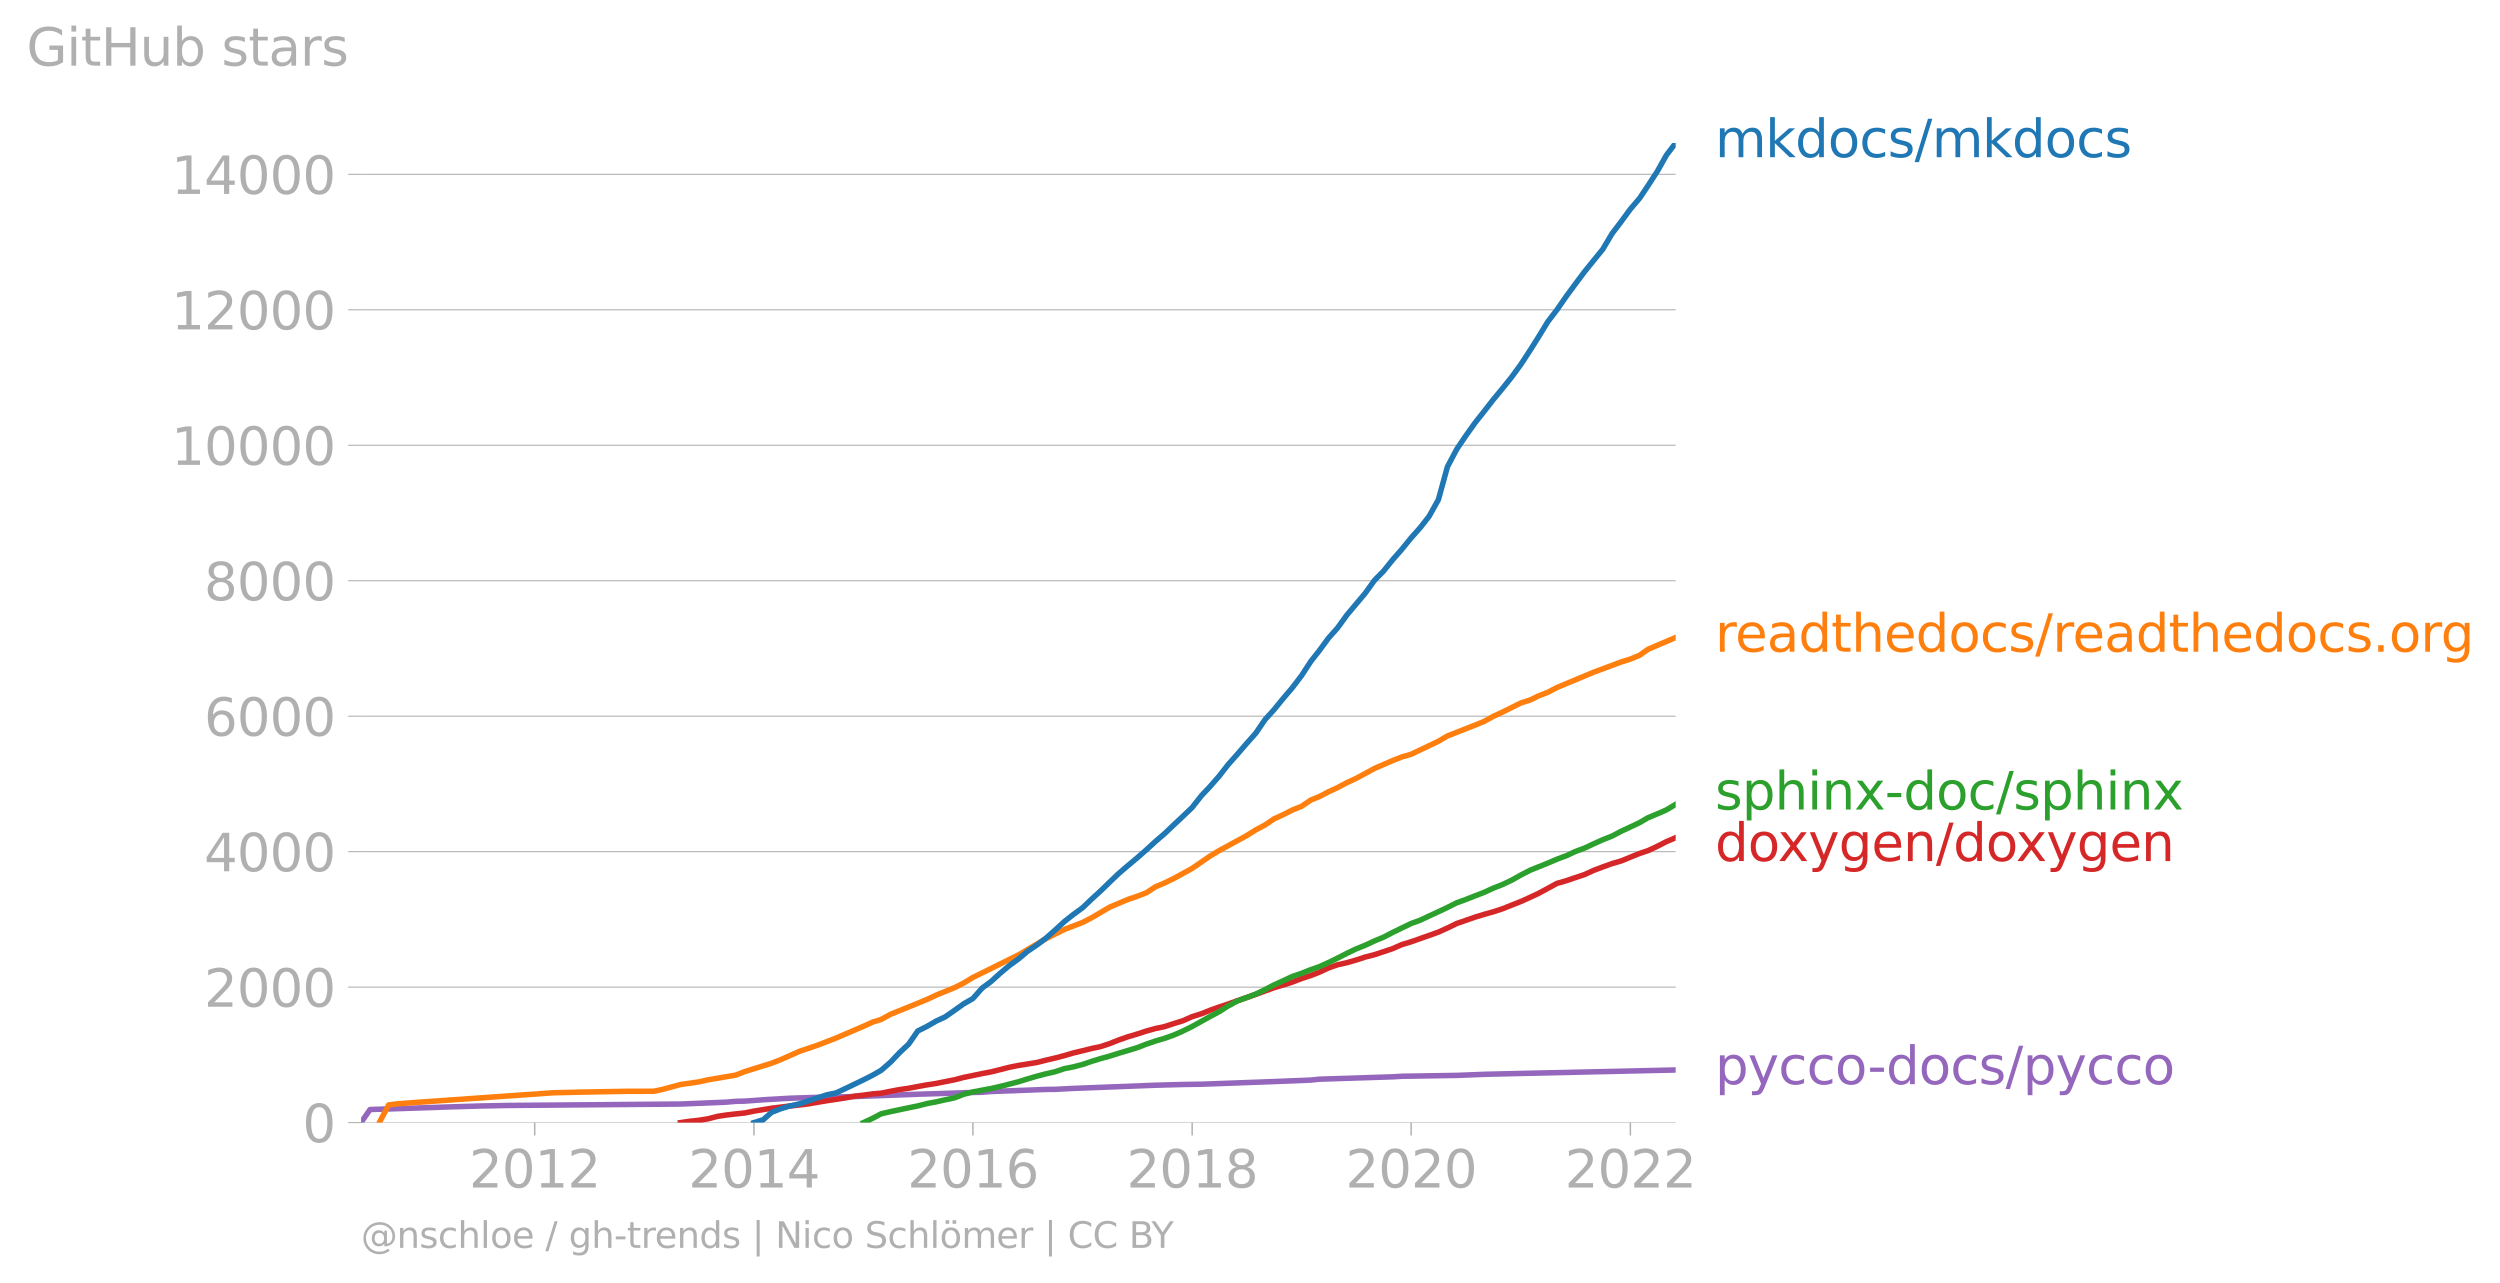 <svg xmlns:xlink="http://www.w3.org/1999/xlink" width="905.495" height="464.641" viewBox="0 0 679.121 348.481" xmlns="http://www.w3.org/2000/svg"><defs><style>*{stroke-linejoin:round;stroke-linecap:butt}</style></defs><g id="figure_1"><path d="M0 348.48h679.121V0H0v348.48z" style="fill:none" id="patch_1"/><g id="axes_1"><path d="M98.073 304.954h357.12V38.842H98.073v266.112z" style="fill:none" id="patch_2"/><g id="matplotlib.axis_1"><g id="xtick_1"><g id="line2d_1"><defs><path id="m9ab94cfdcf" d="M0 0v3.5" style="stroke:#b0b0b0;stroke-width:.4"/></defs><use xlink:href="#m9ab94cfdcf" x="145.249" y="304.954" style="fill:#b0b0b0;stroke:#b0b0b0;stroke-width:.4"/></g><g style="fill:#b0b0b0" transform="matrix(.14 0 0 -.14 127.434 322.591)" id="text_1"><defs><path id="DejaVuSans-32" d="M1228 531h2203V0H469v531q359 372 979 998 621 627 780 809 303 340 423 576 121 236 121 464 0 372-261 606-261 235-680 235-297 0-627-103-329-103-704-313v638q381 153 712 231 332 78 607 78 725 0 1156-363 431-362 431-968 0-288-108-546-107-257-392-607-78-91-497-524-418-433-1181-1211z" transform="scale(.016)"/><path id="DejaVuSans-30" d="M2034 4250q-487 0-733-480-245-479-245-1442 0-959 245-1439 246-480 733-480 491 0 736 480 246 480 246 1439 0 963-246 1442-245 480-736 480zm0 500q785 0 1199-621 414-620 414-1801 0-1178-414-1799Q2819-91 2034-91q-784 0-1198 620-414 621-414 1799 0 1181 414 1801 414 621 1198 621z" transform="scale(.016)"/><path id="DejaVuSans-31" d="M794 531h1031v3560L703 3866v575l1116 225h631V531h1031V0H794v531z" transform="scale(.016)"/></defs><use xlink:href="#DejaVuSans-32"/><use xlink:href="#DejaVuSans-30" x="63.623"/><use xlink:href="#DejaVuSans-31" x="127.246"/><use xlink:href="#DejaVuSans-32" x="190.869"/></g></g><g id="xtick_2"><use xlink:href="#m9ab94cfdcf" x="204.81" y="304.954" style="fill:#b0b0b0;stroke:#b0b0b0;stroke-width:.4" id="line2d_2"/><g style="fill:#b0b0b0" transform="matrix(.14 0 0 -.14 186.995 322.591)" id="text_2"><defs><path id="DejaVuSans-34" d="M2419 4116 825 1625h1594v2491zm-166 550h794V1625h666v-525h-666V0h-628v1100H313v609l1940 2957z" transform="scale(.016)"/></defs><use xlink:href="#DejaVuSans-32"/><use xlink:href="#DejaVuSans-30" x="63.623"/><use xlink:href="#DejaVuSans-31" x="127.246"/><use xlink:href="#DejaVuSans-34" x="190.869"/></g></g><g id="xtick_3"><use xlink:href="#m9ab94cfdcf" x="264.289" y="304.954" style="fill:#b0b0b0;stroke:#b0b0b0;stroke-width:.4" id="line2d_3"/><g style="fill:#b0b0b0" transform="matrix(.14 0 0 -.14 246.474 322.591)" id="text_3"><defs><path id="DejaVuSans-36" d="M2113 2584q-425 0-674-291-248-290-248-796 0-503 248-796 249-292 674-292t673 292q248 293 248 796 0 506-248 796-248 291-673 291zm1253 1979v-575q-238 112-480 171-242 60-480 60-625 0-955-422-329-422-376-1275 184 272 462 417 279 145 613 145 703 0 1111-427 408-426 408-1160 0-719-425-1154Q2819-91 2113-91q-810 0-1238 620-428 621-428 1799 0 1106 525 1764t1409 658q238 0 480-47t505-140z" transform="scale(.016)"/></defs><use xlink:href="#DejaVuSans-32"/><use xlink:href="#DejaVuSans-30" x="63.623"/><use xlink:href="#DejaVuSans-31" x="127.246"/><use xlink:href="#DejaVuSans-36" x="190.869"/></g></g><g id="xtick_4"><use xlink:href="#m9ab94cfdcf" x="323.85" y="304.954" style="fill:#b0b0b0;stroke:#b0b0b0;stroke-width:.4" id="line2d_4"/><g style="fill:#b0b0b0" transform="matrix(.14 0 0 -.14 306.035 322.591)" id="text_4"><defs><path id="DejaVuSans-38" d="M2034 2216q-450 0-708-241-257-241-257-662 0-422 257-663 258-241 708-241t709 242q260 243 260 662 0 421-258 662-257 241-711 241zm-631 268q-406 100-633 378-226 279-226 679 0 559 398 884 399 325 1092 325 697 0 1094-325t397-884q0-400-227-679-226-278-629-378 456-106 710-416 255-309 255-755 0-679-414-1042Q2806-91 2034-91q-771 0-1186 362-414 363-414 1042 0 446 256 755 257 310 713 416zm-231 997q0-362 226-565 227-203 636-203 407 0 636 203 230 203 230 565 0 363-230 566-229 203-636 203-409 0-636-203-226-203-226-566z" transform="scale(.016)"/></defs><use xlink:href="#DejaVuSans-32"/><use xlink:href="#DejaVuSans-30" x="63.623"/><use xlink:href="#DejaVuSans-31" x="127.246"/><use xlink:href="#DejaVuSans-38" x="190.869"/></g></g><g id="xtick_5"><use xlink:href="#m9ab94cfdcf" x="383.329" y="304.954" style="fill:#b0b0b0;stroke:#b0b0b0;stroke-width:.4" id="line2d_5"/><g style="fill:#b0b0b0" transform="matrix(.14 0 0 -.14 365.514 322.591)" id="text_5"><use xlink:href="#DejaVuSans-32"/><use xlink:href="#DejaVuSans-30" x="63.623"/><use xlink:href="#DejaVuSans-32" x="127.246"/><use xlink:href="#DejaVuSans-30" x="190.869"/></g></g><g id="xtick_6"><use xlink:href="#m9ab94cfdcf" x="442.89" y="304.954" style="fill:#b0b0b0;stroke:#b0b0b0;stroke-width:.4" id="line2d_6"/><g style="fill:#b0b0b0" transform="matrix(.14 0 0 -.14 425.075 322.591)" id="text_6"><use xlink:href="#DejaVuSans-32"/><use xlink:href="#DejaVuSans-30" x="63.623"/><use xlink:href="#DejaVuSans-32" x="127.246"/><use xlink:href="#DejaVuSans-32" x="190.869"/></g></g></g><g id="matplotlib.axis_2"><g id="ytick_1"><path d="M98.073 304.954h357.12" clip-path="url(#p5105af70c2)" style="fill:none;stroke:#b0b0b0;stroke-width:.3;stroke-linecap:square" id="line2d_7"/><g id="line2d_8"><defs><path id="m43ed75bbd4" d="M0 0h-3.5" style="stroke:#b0b0b0;stroke-width:.3"/></defs><use xlink:href="#m43ed75bbd4" x="98.073" y="304.954" style="fill:#b0b0b0;stroke:#b0b0b0;stroke-width:.3"/></g><use xlink:href="#DejaVuSans-30" style="fill:#b0b0b0" transform="matrix(.14 0 0 -.14 82.166 310.273)" id="text_7"/></g><g id="ytick_2"><path d="M98.073 268.155h357.12" clip-path="url(#p5105af70c2)" style="fill:none;stroke:#b0b0b0;stroke-width:.3;stroke-linecap:square" id="line2d_9"/><use xlink:href="#m43ed75bbd4" x="98.073" y="268.155" style="fill:#b0b0b0;stroke:#b0b0b0;stroke-width:.3" id="line2d_10"/><g style="fill:#b0b0b0" transform="matrix(.14 0 0 -.14 55.443 273.474)" id="text_8"><use xlink:href="#DejaVuSans-32"/><use xlink:href="#DejaVuSans-30" x="63.623"/><use xlink:href="#DejaVuSans-30" x="127.246"/><use xlink:href="#DejaVuSans-30" x="190.869"/></g></g><g id="ytick_3"><path d="M98.073 231.356h357.12" clip-path="url(#p5105af70c2)" style="fill:none;stroke:#b0b0b0;stroke-width:.3;stroke-linecap:square" id="line2d_11"/><use xlink:href="#m43ed75bbd4" x="98.073" y="231.356" style="fill:#b0b0b0;stroke:#b0b0b0;stroke-width:.3" id="line2d_12"/><g style="fill:#b0b0b0" transform="matrix(.14 0 0 -.14 55.443 236.675)" id="text_9"><use xlink:href="#DejaVuSans-34"/><use xlink:href="#DejaVuSans-30" x="63.623"/><use xlink:href="#DejaVuSans-30" x="127.246"/><use xlink:href="#DejaVuSans-30" x="190.869"/></g></g><g id="ytick_4"><path d="M98.073 194.557h357.12" clip-path="url(#p5105af70c2)" style="fill:none;stroke:#b0b0b0;stroke-width:.3;stroke-linecap:square" id="line2d_13"/><use xlink:href="#m43ed75bbd4" x="98.073" y="194.557" style="fill:#b0b0b0;stroke:#b0b0b0;stroke-width:.3" id="line2d_14"/><g style="fill:#b0b0b0" transform="matrix(.14 0 0 -.14 55.443 199.875)" id="text_10"><use xlink:href="#DejaVuSans-36"/><use xlink:href="#DejaVuSans-30" x="63.623"/><use xlink:href="#DejaVuSans-30" x="127.246"/><use xlink:href="#DejaVuSans-30" x="190.869"/></g></g><g id="ytick_5"><path d="M98.073 157.758h357.12" clip-path="url(#p5105af70c2)" style="fill:none;stroke:#b0b0b0;stroke-width:.3;stroke-linecap:square" id="line2d_15"/><use xlink:href="#m43ed75bbd4" x="98.073" y="157.758" style="fill:#b0b0b0;stroke:#b0b0b0;stroke-width:.3" id="line2d_16"/><g style="fill:#b0b0b0" transform="matrix(.14 0 0 -.14 55.443 163.076)" id="text_11"><use xlink:href="#DejaVuSans-38"/><use xlink:href="#DejaVuSans-30" x="63.623"/><use xlink:href="#DejaVuSans-30" x="127.246"/><use xlink:href="#DejaVuSans-30" x="190.869"/></g></g><g id="ytick_6"><path d="M98.073 120.959h357.12" clip-path="url(#p5105af70c2)" style="fill:none;stroke:#b0b0b0;stroke-width:.3;stroke-linecap:square" id="line2d_17"/><use xlink:href="#m43ed75bbd4" x="98.073" y="120.959" style="fill:#b0b0b0;stroke:#b0b0b0;stroke-width:.3" id="line2d_18"/><g style="fill:#b0b0b0" transform="matrix(.14 0 0 -.14 46.536 126.277)" id="text_12"><use xlink:href="#DejaVuSans-31"/><use xlink:href="#DejaVuSans-30" x="63.623"/><use xlink:href="#DejaVuSans-30" x="127.246"/><use xlink:href="#DejaVuSans-30" x="190.869"/><use xlink:href="#DejaVuSans-30" x="254.492"/></g></g><g id="ytick_7"><path d="M98.073 84.16h357.12" clip-path="url(#p5105af70c2)" style="fill:none;stroke:#b0b0b0;stroke-width:.3;stroke-linecap:square" id="line2d_19"/><use xlink:href="#m43ed75bbd4" x="98.073" y="84.16" style="fill:#b0b0b0;stroke:#b0b0b0;stroke-width:.3" id="line2d_20"/><g style="fill:#b0b0b0" transform="matrix(.14 0 0 -.14 46.536 89.478)" id="text_13"><use xlink:href="#DejaVuSans-31"/><use xlink:href="#DejaVuSans-32" x="63.623"/><use xlink:href="#DejaVuSans-30" x="127.246"/><use xlink:href="#DejaVuSans-30" x="190.869"/><use xlink:href="#DejaVuSans-30" x="254.492"/></g></g><g id="ytick_8"><path d="M98.073 47.36h357.12" clip-path="url(#p5105af70c2)" style="fill:none;stroke:#b0b0b0;stroke-width:.3;stroke-linecap:square" id="line2d_21"/><use xlink:href="#m43ed75bbd4" x="98.073" y="47.361" style="fill:#b0b0b0;stroke:#b0b0b0;stroke-width:.3" id="line2d_22"/><g style="fill:#b0b0b0" transform="matrix(.14 0 0 -.14 46.536 52.68)" id="text_14"><use xlink:href="#DejaVuSans-31"/><use xlink:href="#DejaVuSans-34" x="63.623"/><use xlink:href="#DejaVuSans-30" x="127.246"/><use xlink:href="#DejaVuSans-30" x="190.869"/><use xlink:href="#DejaVuSans-30" x="254.492"/></g></g><g style="fill:#b0b0b0" transform="matrix(.14 0 0 -.14 7.2 17.838)" id="text_15"><defs><path id="DejaVuSans-47" d="M3809 666v1253H2778v519h1656V434q-365-259-806-392-440-133-940-133-1094 0-1712 639-617 640-617 1780 0 1144 617 1783 618 639 1712 639 456 0 867-113 411-112 758-331v-672q-350 297-744 447t-828 150q-857 0-1287-478-429-478-429-1425 0-944 429-1422 430-478 1287-478 334 0 596 58 263 58 472 180z" transform="scale(.016)"/><path id="DejaVuSans-69" d="M603 3500h575V0H603v3500zm0 1363h575v-729H603v729z" transform="scale(.016)"/><path id="DejaVuSans-74" d="M1172 4494v-994h1184v-447H1172V1153q0-428 117-550t477-122h590V0h-590q-666 0-919 248-253 249-253 905v1900H172v447h422v994h578z" transform="scale(.016)"/><path id="DejaVuSans-48" d="M628 4666h631V2753h2294v1913h631V0h-631v2222H1259V0H628v4666z" transform="scale(.016)"/><path id="DejaVuSans-75" d="M544 1381v2119h575V1403q0-497 193-746 194-248 582-248 465 0 735 297 271 297 271 810v1984h575V0h-575v538q-209-319-486-474-276-155-642-155-603 0-916 375-312 375-312 1097zm1447 2203z" transform="scale(.016)"/><path id="DejaVuSans-62" d="M3116 1747q0 634-261 995t-717 361q-457 0-718-361t-261-995q0-634 261-995t718-361q456 0 717 361t261 995zM1159 2969q182 312 458 463 277 152 661 152 638 0 1036-506 399-506 399-1331T3314 415Q2916-91 2278-91q-384 0-661 152-276 152-458 464V0H581v4863h578V2969z" transform="scale(.016)"/><path id="DejaVuSans-73" d="M2834 3397v-544q-243 125-506 187-262 63-544 63-428 0-642-131t-214-394q0-200 153-314t616-217l197-44q612-131 870-370t258-667q0-488-386-773Q2250-91 1575-91q-281 0-586 55T347 128v594q319-166 628-249 309-82 613-82 406 0 624 139 219 139 219 392 0 234-158 359-157 125-692 241l-200 47q-534 112-772 345-237 233-237 639 0 494 350 762 350 269 994 269 318 0 599-47 282-46 519-140z" transform="scale(.016)"/><path id="DejaVuSans-61" d="M2194 1759q-697 0-966-159t-269-544q0-306 202-486 202-179 548-179 479 0 768 339t289 901v128h-572zm1147 238V0h-575v531q-197-318-491-470T1556-91q-537 0-855 302-317 302-317 808 0 590 395 890 396 300 1180 300h807v57q0 397-261 614t-733 217q-300 0-585-72-284-72-546-216v532q315 122 612 182 297 61 578 61 760 0 1135-394 375-393 375-1193z" transform="scale(.016)"/><path id="DejaVuSans-72" d="M2631 2963q-97 56-211 82-114 27-251 27-488 0-749-317t-261-911V0H581v3500h578v-544q182 319 472 473 291 155 707 155 59 0 131-8 72-7 159-23l3-590z" transform="scale(.016)"/></defs><use xlink:href="#DejaVuSans-47"/><use xlink:href="#DejaVuSans-69" x="77.49"/><use xlink:href="#DejaVuSans-74" x="105.273"/><use xlink:href="#DejaVuSans-48" x="144.482"/><use xlink:href="#DejaVuSans-75" x="219.678"/><use xlink:href="#DejaVuSans-62" x="283.057"/><use xlink:href="#DejaVuSans-20" x="346.533"/><use xlink:href="#DejaVuSans-73" x="378.32"/><use xlink:href="#DejaVuSans-74" x="430.42"/><use xlink:href="#DejaVuSans-61" x="469.629"/><use xlink:href="#DejaVuSans-72" x="530.908"/><use xlink:href="#DejaVuSans-73" x="572.021"/></g></g><path d="m98.073 304.954 2.444-3.551 22.326-.736 7.414-.221 7.496-.147 47.095-.387 12.466-.515 2.526-.22 2.444-.056 5.052-.368 7.251-.423 7.496-.24 9.94-.202 17.274-.644 5.052-.147 4.97-.166 4.97-.165 2.526-.055 2.363-.203 9.94-.368 5.052-.202 2.444-.019 4.97-.257 22.326-.865 7.414-.202 5.052-.074 7.251-.258 12.466-.46 10.022-.404 2.282-.24 19.962-.643 2.444-.148 14.91-.239 7.497-.294 12.466-.295 39.517-.883h0" clip-path="url(#p5105af70c2)" style="fill:none;stroke:#9467bd;stroke-width:1.5;stroke-linecap:square" id="line2d_23"/><path d="m184.848 304.954 2.525-.368 2.445-.258 2.526-.405 2.526-.662 2.444-.368 2.526-.295 2.444-.257 2.526-.515 2.526-.405 2.281-.368 2.526-.313 2.444-.294 2.526-.276 2.444-.295 2.526-.441 2.526-.423 2.444-.368 2.526-.387 2.445-.46 2.526-.294 2.525-.35 2.282-.184 2.526-.515 2.444-.46 2.526-.368 2.444-.46 2.526-.46 2.526-.386 2.444-.497 2.526-.497 2.444-.644 2.526-.515 2.526-.534 2.363-.441 2.526-.626 2.444-.625 2.526-.516 2.444-.386 2.526-.405 2.526-.644 2.444-.57 2.526-.663 2.444-.717 2.526-.607 2.526-.626 2.281-.478 2.526-.828 2.445-.975 2.525-.884 2.445-.717 2.526-.828 2.526-.7 2.444-.514 2.526-.828 2.444-.755 2.526-1.122 2.526-.791 2.281-.92 2.526-.902 2.444-.81 2.526-.92 2.444-.827 2.526-.884 2.526-.92 2.444-.883 2.526-.754 2.445-.773 2.526-.975 2.525-.828 2.282-.883 2.526-1.178 2.444-.846 2.526-.57 2.444-.7 2.526-.828 2.526-.644 2.444-.81 2.526-.846 2.444-1.085 2.526-.755 2.526-.901 2.363-.828 2.526-.902 2.444-1.104 2.526-1.233 2.444-.846 2.526-.883 2.526-.773 2.444-.68 2.526-.829 2.444-.975 2.526-.993 2.526-1.141 2.281-1.067 2.526-1.362 2.445-1.343 2.525-.718 2.445-.846 2.526-.828 2.526-1.16 2.444-.92 2.526-.92 2.444-.698 2.526-1.03 2.526-1.031 2.281-.754 2.526-1.178 2.444-1.251 2.526-1.086" clip-path="url(#p5105af70c2)" style="fill:none;stroke:#d62728;stroke-width:1.5;stroke-linecap:square" id="line2d_24"/><path d="m234.55 304.954 2.525-1.178 2.282-1.214 2.526-.59 2.444-.514 2.526-.534 2.444-.497 2.526-.644 2.526-.478 2.444-.552 2.526-.534 2.444-.956 2.526-.644 2.526-.479 2.363-.441 2.526-.57 2.444-.626 2.526-.644 2.444-.773 2.526-.736 2.526-.662 2.444-.552 2.526-.847 2.444-.478 2.526-.663 2.526-.864 2.281-.7 2.526-.699 2.445-.772 2.525-.755 2.445-.736 2.526-.975 2.526-.865 2.444-.717 2.526-.902 2.444-1.067 2.526-1.251 2.526-1.399 2.281-1.27 2.526-1.342 2.444-1.564 2.526-1.362 2.444-.901 2.526-.957 2.526-1.215 2.444-1.288 2.526-1.14 2.445-1.141 2.526-.865 2.525-1.012 2.282-.791 2.526-1.14 2.444-1.197 2.526-1.288 2.444-1.177 2.526-1.012 2.526-1.178 2.444-1.012 2.526-1.306 2.444-1.196 2.526-1.215 2.526-.92 2.363-1.122 2.526-1.159 2.444-1.16 2.526-1.269 2.444-.883 2.526-.994 2.526-.975 2.444-1.122 2.526-.994 2.444-1.159 2.526-1.417 2.526-1.306 2.281-.92 2.526-1.012 2.445-1.049 2.525-.938 2.445-1.14 2.526-.94 2.526-1.177 2.444-1.104 2.526-.993 2.444-1.288 2.526-1.178 2.526-1.196 2.281-1.325 2.526-1.048 2.444-1.067 2.526-1.51" clip-path="url(#p5105af70c2)" style="fill:none;stroke:#2ca02c;stroke-width:1.5;stroke-linecap:square" id="line2d_25"/><g style="fill:#1f77b4" transform="matrix(.14 0 0 -.14 465.907 42.705)" id="text_16"><defs><path id="DejaVuSans-6d" d="M3328 2828q216 388 516 572t706 184q547 0 844-383 297-382 297-1088V0h-578v2094q0 503-179 746-178 244-543 244-447 0-707-297-259-296-259-809V0h-578v2094q0 506-178 748t-550 242q-441 0-701-298-259-298-259-808V0H581v3500h578v-544q197 322 472 475t653 153q382 0 649-194 267-193 395-562z" transform="scale(.016)"/><path id="DejaVuSans-6b" d="M581 4863h578V1991l1716 1509h734L1753 1863 3688 0h-750L1159 1709V0H581v4863z" transform="scale(.016)"/><path id="DejaVuSans-64" d="M2906 2969v1894h575V0h-575v525q-181-312-458-464-276-152-664-152-634 0-1033 506-398 507-398 1332t398 1331q399 506 1033 506 388 0 664-152 277-151 458-463zM947 1747q0-634 261-995t717-361q456 0 718 361 263 361 263 995t-263 995q-262 361-718 361t-717-361q-261-361-261-995z" transform="scale(.016)"/><path id="DejaVuSans-6f" d="M1959 3097q-462 0-731-361t-269-989q0-628 267-989 268-361 733-361 460 0 728 362 269 363 269 988 0 622-269 986-268 364-728 364zm0 487q750 0 1178-488 429-487 429-1349 0-859-429-1349Q2709-91 1959-91q-753 0-1180 489-426 490-426 1349 0 862 426 1349 427 488 1180 488z" transform="scale(.016)"/><path id="DejaVuSans-63" d="M3122 3366v-538q-244 135-489 202t-495 67q-560 0-870-355-309-354-309-995t309-996q310-354 870-354 250 0 495 67t489 202V134Q2881 22 2623-34q-257-57-548-57-791 0-1257 497-465 497-465 1341 0 856 470 1346 471 491 1290 491 265 0 518-55 253-54 491-163z" transform="scale(.016)"/><path id="DejaVuSans-2f" d="M1625 4666h531L531-594H0l1625 5260z" transform="scale(.016)"/></defs><use xlink:href="#DejaVuSans-6d"/><use xlink:href="#DejaVuSans-6b" x="97.412"/><use xlink:href="#DejaVuSans-64" x="155.322"/><use xlink:href="#DejaVuSans-6f" x="218.799"/><use xlink:href="#DejaVuSans-63" x="279.98"/><use xlink:href="#DejaVuSans-73" x="334.961"/><use xlink:href="#DejaVuSans-2f" x="387.061"/><use xlink:href="#DejaVuSans-6d" x="420.752"/><use xlink:href="#DejaVuSans-6b" x="518.164"/><use xlink:href="#DejaVuSans-64" x="576.074"/><use xlink:href="#DejaVuSans-6f" x="639.551"/><use xlink:href="#DejaVuSans-63" x="700.732"/><use xlink:href="#DejaVuSans-73" x="755.713"/></g><g style="fill:#ff7f0e" transform="matrix(.14 0 0 -.14 465.907 177.04)" id="text_17"><defs><path id="DejaVuSans-65" d="M3597 1894v-281H953q38-594 358-905t892-311q331 0 642 81t618 244V178Q3153 47 2828-22t-659-69q-838 0-1327 487-489 488-489 1320 0 859 464 1363 464 505 1252 505 706 0 1117-455 411-454 411-1235zm-575 169q-6 471-264 752-258 282-683 282-481 0-770-272t-333-766l2050 4z" transform="scale(.016)"/><path id="DejaVuSans-68" d="M3513 2113V0h-575v2094q0 497-194 743-194 247-581 247-466 0-735-297-269-296-269-809V0H581v4863h578V2956q207 316 486 472 280 156 646 156 603 0 912-373 310-373 310-1098z" transform="scale(.016)"/><path id="DejaVuSans-2e" d="M684 794h660V0H684v794z" transform="scale(.016)"/><path id="DejaVuSans-67" d="M2906 1791q0 625-258 968-257 344-723 344-462 0-720-344-258-343-258-968 0-622 258-966t720-344q466 0 723 344 258 344 258 966zm575-1357q0-893-397-1329-396-436-1215-436-303 0-572 45t-522 139v559q253-137 500-202 247-66 503-66 566 0 847 295t281 892v285q-178-310-456-463T1784 0Q1141 0 747 490 353 981 353 1791q0 812 394 1302 394 491 1037 491 388 0 666-153t456-462v531h575V434z" transform="scale(.016)"/></defs><use xlink:href="#DejaVuSans-72"/><use xlink:href="#DejaVuSans-65" x="38.863"/><use xlink:href="#DejaVuSans-61" x="100.387"/><use xlink:href="#DejaVuSans-64" x="161.666"/><use xlink:href="#DejaVuSans-74" x="225.143"/><use xlink:href="#DejaVuSans-68" x="264.352"/><use xlink:href="#DejaVuSans-65" x="327.73"/><use xlink:href="#DejaVuSans-64" x="389.254"/><use xlink:href="#DejaVuSans-6f" x="452.73"/><use xlink:href="#DejaVuSans-63" x="513.912"/><use xlink:href="#DejaVuSans-73" x="568.893"/><use xlink:href="#DejaVuSans-2f" x="620.992"/><use xlink:href="#DejaVuSans-72" x="654.684"/><use xlink:href="#DejaVuSans-65" x="693.547"/><use xlink:href="#DejaVuSans-61" x="755.07"/><use xlink:href="#DejaVuSans-64" x="816.35"/><use xlink:href="#DejaVuSans-74" x="879.826"/><use xlink:href="#DejaVuSans-68" x="919.035"/><use xlink:href="#DejaVuSans-65" x="982.414"/><use xlink:href="#DejaVuSans-64" x="1043.938"/><use xlink:href="#DejaVuSans-6f" x="1107.414"/><use xlink:href="#DejaVuSans-63" x="1168.596"/><use xlink:href="#DejaVuSans-73" x="1223.576"/><use xlink:href="#DejaVuSans-2e" x="1275.676"/><use xlink:href="#DejaVuSans-6f" x="1307.463"/><use xlink:href="#DejaVuSans-72" x="1368.645"/><use xlink:href="#DejaVuSans-67" x="1408.008"/></g><g style="fill:#2ca02c" transform="matrix(.14 0 0 -.14 465.907 219.902)" id="text_18"><defs><path id="DejaVuSans-70" d="M1159 525v-1856H581v4831h578v-531q182 312 458 463 277 152 661 152 638 0 1036-506 399-506 399-1331T3314 415Q2916-91 2278-91q-384 0-661 152-276 152-458 464zm1957 1222q0 634-261 995t-717 361q-457 0-718-361t-261-995q0-634 261-995t718-361q456 0 717 361t261 995z" transform="scale(.016)"/><path id="DejaVuSans-6e" d="M3513 2113V0h-575v2094q0 497-194 743-194 247-581 247-466 0-735-297-269-296-269-809V0H581v3500h578v-544q207 316 486 472 280 156 646 156 603 0 912-373 310-373 310-1098z" transform="scale(.016)"/><path id="DejaVuSans-78" d="M3513 3500 2247 1797 3578 0h-678L1881 1375 863 0H184l1360 1831L300 3500h678l928-1247 928 1247h679z" transform="scale(.016)"/><path id="DejaVuSans-2d" d="M313 2009h1684v-512H313v512z" transform="scale(.016)"/></defs><use xlink:href="#DejaVuSans-73"/><use xlink:href="#DejaVuSans-70" x="52.1"/><use xlink:href="#DejaVuSans-68" x="115.576"/><use xlink:href="#DejaVuSans-69" x="178.955"/><use xlink:href="#DejaVuSans-6e" x="206.738"/><use xlink:href="#DejaVuSans-78" x="270.117"/><use xlink:href="#DejaVuSans-2d" x="329.297"/><use xlink:href="#DejaVuSans-64" x="365.381"/><use xlink:href="#DejaVuSans-6f" x="428.857"/><use xlink:href="#DejaVuSans-63" x="490.039"/><use xlink:href="#DejaVuSans-2f" x="545.02"/><use xlink:href="#DejaVuSans-73" x="578.711"/><use xlink:href="#DejaVuSans-70" x="630.811"/><use xlink:href="#DejaVuSans-68" x="694.287"/><use xlink:href="#DejaVuSans-69" x="757.666"/><use xlink:href="#DejaVuSans-6e" x="785.449"/><use xlink:href="#DejaVuSans-78" x="848.828"/></g><g style="fill:#d62728" transform="matrix(.14 0 0 -.14 465.907 233.902)" id="text_19"><defs><path id="DejaVuSans-79" d="M2059-325q-243-625-475-815-231-191-618-191H506v481h338q237 0 368 113 132 112 291 531l103 262L191 3500h609L1894 763l1094 2737h609L2059-325z" transform="scale(.016)"/></defs><use xlink:href="#DejaVuSans-64"/><use xlink:href="#DejaVuSans-6f" x="63.477"/><use xlink:href="#DejaVuSans-78" x="121.533"/><use xlink:href="#DejaVuSans-79" x="180.713"/><use xlink:href="#DejaVuSans-67" x="239.893"/><use xlink:href="#DejaVuSans-65" x="303.369"/><use xlink:href="#DejaVuSans-6e" x="364.893"/><use xlink:href="#DejaVuSans-2f" x="428.271"/><use xlink:href="#DejaVuSans-64" x="461.963"/><use xlink:href="#DejaVuSans-6f" x="525.439"/><use xlink:href="#DejaVuSans-78" x="583.496"/><use xlink:href="#DejaVuSans-79" x="642.676"/><use xlink:href="#DejaVuSans-67" x="701.855"/><use xlink:href="#DejaVuSans-65" x="765.332"/><use xlink:href="#DejaVuSans-6e" x="826.855"/></g><g style="fill:#9467bd" transform="matrix(.14 0 0 -.14 465.907 294.52)" id="text_20"><use xlink:href="#DejaVuSans-70"/><use xlink:href="#DejaVuSans-79" x="63.477"/><use xlink:href="#DejaVuSans-63" x="122.656"/><use xlink:href="#DejaVuSans-63" x="177.637"/><use xlink:href="#DejaVuSans-6f" x="232.617"/><use xlink:href="#DejaVuSans-2d" x="295.674"/><use xlink:href="#DejaVuSans-64" x="331.758"/><use xlink:href="#DejaVuSans-6f" x="395.234"/><use xlink:href="#DejaVuSans-63" x="456.416"/><use xlink:href="#DejaVuSans-73" x="511.396"/><use xlink:href="#DejaVuSans-2f" x="563.496"/><use xlink:href="#DejaVuSans-70" x="597.188"/><use xlink:href="#DejaVuSans-79" x="660.664"/><use xlink:href="#DejaVuSans-63" x="719.844"/><use xlink:href="#DejaVuSans-63" x="774.824"/><use xlink:href="#DejaVuSans-6f" x="829.805"/></g><g style="fill:#b0b0b0" transform="matrix(.097 0 0 -.097 98.073 338.99)" id="text_21"><defs><path id="DejaVuSans-40" d="M2381 1678q0-447 222-702 222-254 610-254 384 0 604 256 221 256 221 700 0 438-225 695-225 258-607 258-378 0-602-256-223-256-223-697zm1703-934q-187-241-429-355t-564-114q-538 0-874 389t-336 1014q0 625 337 1015 338 391 873 391 322 0 565-117 244-117 428-354v409h447V722q457 69 714 417 258 349 258 902 0 334-99 628-98 294-298 544-325 409-792 626t-1017 217q-384 0-738-102-353-101-653-301-490-319-767-836-276-517-276-1120 0-497 179-932 180-434 521-765 328-325 759-495 431-171 922-171 403 0 792 136t714 389l281-347q-390-303-851-464t-936-161q-578 0-1091 205-512 205-912 595Q841 78 631 592q-209 514-209 1105 0 569 212 1084 213 516 607 907 403 396 931 607t1119 211q662 0 1229-272 568-271 952-771 234-307 357-666 124-359 124-744 0-822-497-1297T4084 263v481z" transform="scale(.016)"/><path id="DejaVuSans-6c" d="M603 4863h575V0H603v4863z" transform="scale(.016)"/><path id="DejaVuSans-7c" d="M1344 4891v-6400H813v6400h531z" transform="scale(.016)"/><path id="DejaVuSans-4e" d="M628 4666h850L3547 763v3903h612V0h-850L1241 3903V0H628v4666z" transform="scale(.016)"/><path id="DejaVuSans-53" d="M3425 4513v-616q-359 172-678 256-319 85-616 85-515 0-795-200t-280-569q0-310 186-468 186-157 705-254l381-78q706-135 1042-474t336-907q0-679-455-1029Q2797-91 1919-91q-331 0-705 75-373 75-773 222v650q384-215 753-325 369-109 725-109 540 0 834 212 294 213 294 607 0 343-211 537t-692 291l-385 75q-706 140-1022 440-315 300-315 835 0 619 436 975t1201 356q329 0 669-60 341-59 697-177z" transform="scale(.016)"/><path id="DejaVuSans-f6" d="M1959 3097q-462 0-731-361t-269-989q0-628 267-989 268-361 733-361 460 0 728 362 269 363 269 988 0 622-269 986-268 364-728 364zm0 487q750 0 1178-488 429-487 429-1349 0-859-429-1349Q2709-91 1959-91q-753 0-1180 489-426 490-426 1349 0 862 426 1349 427 488 1180 488zm295 1266h634v-631h-634v631zm-1222 0h634v-631h-634v631z" transform="scale(.016)"/><path id="DejaVuSans-43" d="M4122 4306v-665q-319 297-680 443-361 147-767 147-800 0-1225-489t-425-1414q0-922 425-1411t1225-489q406 0 767 147t680 444V359q-331-225-702-338-370-112-782-112-1060 0-1670 648-609 649-609 1771 0 1125 609 1773 610 649 1670 649 418 0 788-111 371-111 696-333z" transform="scale(.016)"/><path id="DejaVuSans-42" d="M1259 2228V519h1013q509 0 754 211 246 211 246 645 0 438-246 645-245 208-754 208H1259zm0 1919V2741h935q462 0 688 173 227 174 227 530 0 353-227 528-226 175-688 175h-935zm-631 519h1613q722 0 1112-300 391-300 391-853 0-429-200-682t-588-315q466-100 724-418 258-317 258-792 0-625-425-966Q3088 0 2303 0H628v4666z" transform="scale(.016)"/><path id="DejaVuSans-59" d="M-13 4666h679l1293-1919 1285 1919h678L2272 2222V0h-634v2222L-13 4666z" transform="scale(.016)"/></defs><use xlink:href="#DejaVuSans-40"/><use xlink:href="#DejaVuSans-6e" x="100"/><use xlink:href="#DejaVuSans-73" x="163.379"/><use xlink:href="#DejaVuSans-63" x="215.479"/><use xlink:href="#DejaVuSans-68" x="270.459"/><use xlink:href="#DejaVuSans-6c" x="333.838"/><use xlink:href="#DejaVuSans-6f" x="361.621"/><use xlink:href="#DejaVuSans-65" x="422.803"/><use xlink:href="#DejaVuSans-20" x="484.326"/><use xlink:href="#DejaVuSans-2f" x="516.113"/><use xlink:href="#DejaVuSans-20" x="549.805"/><use xlink:href="#DejaVuSans-67" x="581.592"/><use xlink:href="#DejaVuSans-68" x="645.068"/><use xlink:href="#DejaVuSans-2d" x="708.447"/><use xlink:href="#DejaVuSans-74" x="744.531"/><use xlink:href="#DejaVuSans-72" x="783.74"/><use xlink:href="#DejaVuSans-65" x="822.604"/><use xlink:href="#DejaVuSans-6e" x="884.127"/><use xlink:href="#DejaVuSans-64" x="947.506"/><use xlink:href="#DejaVuSans-73" x="1010.982"/><use xlink:href="#DejaVuSans-20" x="1063.082"/><use xlink:href="#DejaVuSans-7c" x="1094.869"/><use xlink:href="#DejaVuSans-20" x="1128.561"/><use xlink:href="#DejaVuSans-4e" x="1160.348"/><use xlink:href="#DejaVuSans-69" x="1235.152"/><use xlink:href="#DejaVuSans-63" x="1262.936"/><use xlink:href="#DejaVuSans-6f" x="1317.916"/><use xlink:href="#DejaVuSans-20" x="1379.098"/><use xlink:href="#DejaVuSans-53" x="1410.885"/><use xlink:href="#DejaVuSans-63" x="1474.361"/><use xlink:href="#DejaVuSans-68" x="1529.342"/><use xlink:href="#DejaVuSans-6c" x="1592.721"/><use xlink:href="#DejaVuSans-f6" x="1620.504"/><use xlink:href="#DejaVuSans-6d" x="1681.686"/><use xlink:href="#DejaVuSans-65" x="1779.098"/><use xlink:href="#DejaVuSans-72" x="1840.621"/><use xlink:href="#DejaVuSans-20" x="1881.734"/><use xlink:href="#DejaVuSans-7c" x="1913.521"/><use xlink:href="#DejaVuSans-20" x="1947.213"/><use xlink:href="#DejaVuSans-43" x="1979"/><use xlink:href="#DejaVuSans-43" x="2048.824"/><use xlink:href="#DejaVuSans-20" x="2118.648"/><use xlink:href="#DejaVuSans-42" x="2150.436"/><use xlink:href="#DejaVuSans-59" x="2213.539"/></g><path d="m103.043 304.954 2.526-4.803 2.444-.312 4.97-.368 37.155-2.613 7.496-.184 12.466-.221 7.496-.018 2.281-.479 4.97-1.343 4.97-.717 2.527-.57 7.496-1.27 2.444-.957 7.333-2.282 2.526-.993 4.97-2.208 4.97-1.693 4.97-1.914 7.497-3.22 2.525-1.14 2.282-.718 2.526-1.38 9.94-4.048 2.526-1.196 4.97-2.024 2.444-1.232 2.526-1.528 12.385-6.127 7.496-4.434 4.97-2.484 4.97-1.913 2.526-1.307 4.807-2.833 4.97-2.098 2.445-.828 2.526-.975 2.526-1.637 2.444-1.03 2.526-1.234 4.97-2.723 4.807-3.312 2.526-1.527 7.414-4.03 2.526-1.582 2.526-1.343 2.444-1.656 2.526-1.159 2.445-1.251 2.526-1.012 2.525-1.711 2.282-.92 2.526-1.325 2.444-1.122 2.526-1.343 2.444-1.123 5.052-2.741 4.97-2.153 2.444-.957 2.526-.736 7.415-3.533 2.444-1.435 7.496-2.944 2.526-1.03 2.444-1.362 2.526-1.159 4.97-2.484 2.526-.79 2.281-1.123 2.526-.975 2.445-1.288 10.022-4.177 7.414-2.76 2.526-.791 2.526-1.049 2.281-1.62 7.496-3.2h0" clip-path="url(#p5105af70c2)" style="fill:none;stroke:#ff7f0e;stroke-width:1.5;stroke-linecap:square" id="line2d_26"/><path d="m204.81 304.954 2.526-.792 2.281-2.005 2.526-.994 2.444-.736 2.526-.552 2.444-.81 2.526-.846 2.526-.81 2.444-.496 2.526-1.178 2.445-1.177 2.526-1.214 2.525-1.288 2.282-1.307 2.526-2.19 2.444-2.575 2.526-2.374 2.444-3.533 2.526-1.27 2.526-1.453 2.444-1.14 2.526-1.767 2.444-1.748 2.526-1.453 2.526-2.852 2.363-1.73 2.526-2.281 2.444-2.061 2.526-1.822 2.444-2.079 2.526-1.692 2.526-1.914 2.444-2.153 2.526-2.318 2.444-1.932 2.526-1.84 2.526-2.41 2.281-2.08 2.526-2.447 2.445-2.336 2.525-2.172 2.445-2.042 2.526-2.208 2.526-2.318 2.444-2.098 2.526-2.41 2.444-2.282 2.526-2.41 2.526-3.22 2.281-2.41 2.526-2.889 2.444-3.128 2.526-2.852 2.444-2.833 2.526-2.834 2.526-3.698 2.444-2.705 2.526-3.09 2.445-2.871 2.526-3.312 2.525-3.882 2.282-2.89 2.526-3.44 2.444-2.741 2.526-3.496 2.444-2.907 2.526-3 2.526-3.514 2.444-2.484L378.36 152l2.444-2.779 2.526-3.11 2.526-2.833 2.363-3.036 2.526-4.526 2.444-8.905 2.526-4.766 2.444-3.625 2.526-3.55 2.526-3.184 2.444-3.146 2.526-3.054 2.444-3.036 2.526-3.46 2.526-3.863 2.281-3.625 2.526-4.14 2.445-3.183 2.525-3.643 2.445-3.33 2.526-3.368 2.526-3.127 2.444-3 2.526-4.25 2.444-3.22 2.526-3.44 2.526-2.963 2.281-3.422 2.526-3.882 2.444-4.361 2.526-3.33" clip-path="url(#p5105af70c2)" style="fill:none;stroke:#1f77b4;stroke-width:1.5;stroke-linecap:square" id="line2d_27"/></g></g><defs><clipPath id="p5105af70c2"><path d="M98.073 38.842h357.12v266.112H98.073z"/></clipPath></defs></svg>